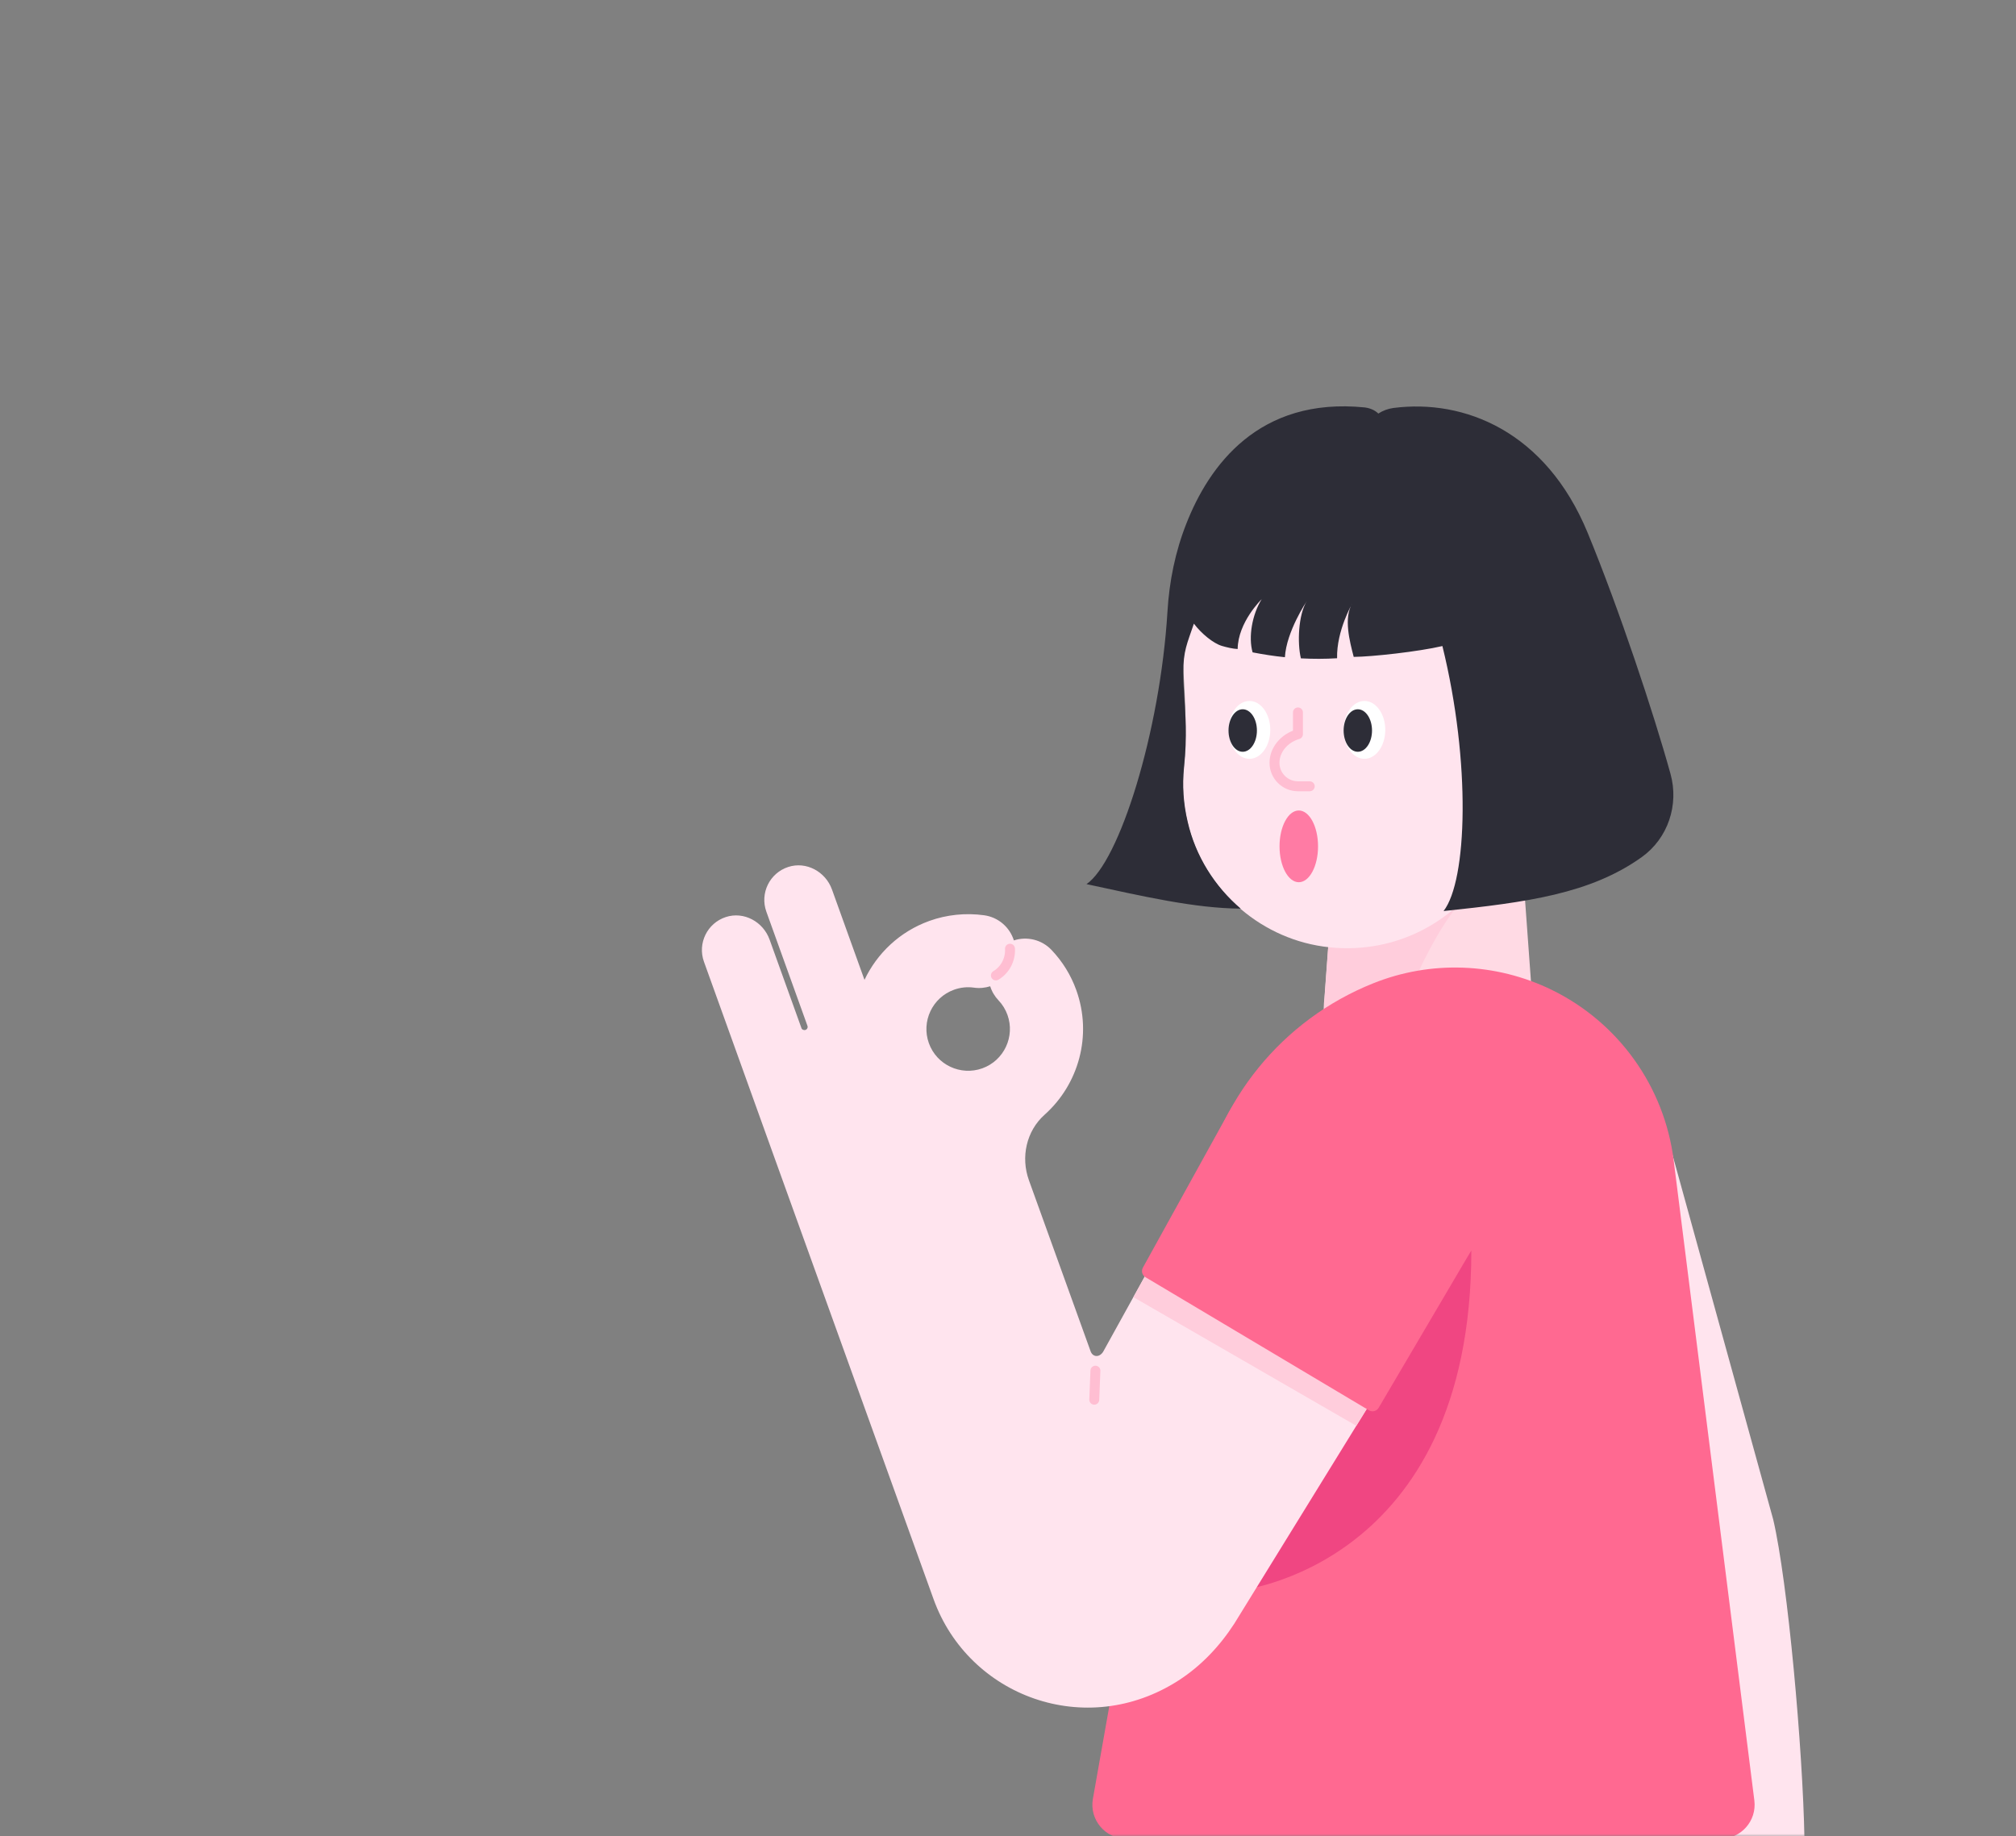 <svg width="382" height="348" viewBox="0 0 382 348" fill="none" xmlns="http://www.w3.org/2000/svg">
<rect x="0" y="0" width="382" height="348" fill="#808080" stroke="none"/>
<mask id="mask0" mask-type="alpha" maskUnits="userSpaceOnUse" x="0" y="0" width="382" height="348">
<path d="M382 324C382 337.255 371.255 348 358 348L24 348C10.745 348 2.95782e-05 337.255 2.84194e-05 324L2.19259e-06 24C1.03382e-06 10.745 10.745 1.93855e-06 24 7.79773e-07L358 -2.84194e-05C371.255 -2.95782e-05 382 10.745 382 24L382 324Z" fill="#F04682"/>
</mask>
<g mask="url(#mask0)">
<path d="M335.991 287.935L316.852 218.618C314.699 210.843 306.525 206.378 298.83 208.81L270.123 217.821L288.125 282.613C292.989 300.076 296.697 326.89 297.554 348.461H341.912C341.613 331.555 338.762 299.737 335.991 287.935Z" fill="#FFE4EE"/>
<path d="M287.327 147.985H253.974L250.964 189.033C249.588 200.795 258.799 202.59 270.641 202.59C282.483 202.59 291.693 200.815 290.317 189.033L287.327 147.985Z" fill="#FFDAE4"/>
<path d="M279.712 167.882C273.412 172.886 264.879 189.712 263.025 202.211C256.108 201.374 251.243 198.842 250.865 192.124C250.884 190.848 250.904 189.811 250.964 189.273C250.964 189.193 250.984 189.134 250.984 189.054L252.459 168.879L279.712 167.882Z" fill="#FFCDDC"/>
<path d="M224.172 124.601C224.172 102.811 242.373 85.267 264.382 86.324C283.92 87.261 299.908 103.349 300.765 122.906C301.164 131.877 298.433 140.19 293.608 146.889C289.342 152.83 285.495 159.05 281.587 165.23C275.307 175.098 263.645 181.199 250.707 179.364C238.207 177.57 227.88 168.061 225.009 155.78C224.172 152.252 223.992 148.803 224.311 145.513C224.929 139.293 224.59 133.053 224.232 126.813C224.212 126.056 224.172 125.318 224.172 124.601Z" fill="#FFE4EE"/>
<path d="M258.54 143.799C260.72 143.799 262.488 141.344 262.488 138.316C262.488 135.289 260.72 132.834 258.54 132.834C256.36 132.834 254.593 135.289 254.593 138.316C254.593 141.344 256.36 143.799 258.54 143.799Z" fill="white"/>
<path d="M257.284 142.463C258.771 142.463 259.976 140.66 259.976 138.436C259.976 136.212 258.771 134.409 257.284 134.409C255.798 134.409 254.593 136.212 254.593 138.436C254.593 140.66 255.798 142.463 257.284 142.463Z" fill="#2D2D37"/>
<path d="M236.75 143.799C238.93 143.799 240.698 141.344 240.698 138.316C240.698 135.289 238.93 132.834 236.75 132.834C234.57 132.834 232.803 135.289 232.803 138.316C232.803 141.344 234.57 143.799 236.75 143.799Z" fill="white"/>
<path d="M235.475 142.463C236.961 142.463 238.166 140.66 238.166 138.436C238.166 136.212 236.961 134.409 235.475 134.409C233.988 134.409 232.783 136.212 232.783 138.436C232.783 140.66 233.988 142.463 235.475 142.463Z" fill="#2D2D37"/>
<path d="M235.096 172.188C226.324 172.128 216.535 169.835 205.87 167.542C212.05 163.376 219.825 138.855 221.22 115.849C221.559 110.167 222.696 104.545 224.789 99.242C229.055 88.357 238.445 75.16 258.64 77.213C259.716 77.373 260.534 77.751 261.172 78.369C262.029 77.811 263.006 77.452 264.023 77.313C277.439 75.578 292.89 81.719 300.824 100.937C306.785 115.39 313.364 135.187 316.534 146.65C318.168 152.531 316.055 158.87 311.091 162.419C301.362 169.377 289.321 170.991 273.532 172.646C278.018 166.885 278.755 144.556 273.313 122.428C268.807 123.484 259.956 124.461 256.507 124.481C255.749 121.57 254.553 117.045 256.248 114.334C256.248 114.334 253.237 119.477 253.357 124.74C251.084 124.88 248.792 124.88 246.499 124.76C245.801 121.889 246.001 116.487 247.615 113.915C247.615 113.915 243.748 119.657 243.469 124.541C241.435 124.341 239.402 124.022 237.348 123.624C236.511 120.693 237.269 116.447 239.063 113.556C239.063 113.556 234.577 117.882 234.518 122.986C233.64 122.966 232.364 122.647 231.547 122.408C229.952 121.949 227.659 120.095 226.224 118.181C224.928 122.029 224.211 123.285 224.211 127.571C224.211 128.309 224.231 129.046 224.27 129.764C224.629 136.004 224.988 139.253 224.35 145.473C224.011 148.763 224.211 152.212 225.048 155.74C226.543 162.26 230.171 167.981 235.096 172.188Z" fill="#2D2D37"/>
<path d="M293.986 187.558C283.4 182.414 271.12 181.956 260.195 186.342C242.95 193.239 230.49 208.57 227.261 226.871L207.086 340.885C206.388 344.812 209.418 348.44 213.405 348.44H326.043C329.911 348.44 332.901 345.051 332.423 341.204L317.132 219.874C315.377 205.899 306.666 193.738 293.986 187.558Z" fill="#FF6991"/>
<path d="M273.372 239.77L234.497 301.452C234.497 301.452 278.795 297.205 278.795 236.999L273.372 239.77Z" fill="#F04682"/>
<path d="M265.957 198.503C253.457 194.695 239.98 200.157 233.66 211.601L209.02 256.177C208.262 257.333 207.026 257.154 206.647 256.058L194.965 223.662C193.39 219.296 194.467 214.332 197.935 211.242C204.375 205.5 207.026 196.21 203.936 187.618C202.919 184.787 201.344 182.235 199.271 180.042C197.377 178.029 194.566 177.411 192.114 178.208C191.337 175.736 189.203 173.822 186.472 173.443C182.983 172.965 179.395 173.324 176.086 174.52C170.464 176.553 166.197 180.66 163.805 185.684L157.645 168.559C156.429 165.17 152.761 163.176 149.352 164.293C145.823 165.449 143.969 169.277 145.205 172.746L153 194.396C153.119 194.715 152.94 195.074 152.621 195.173C152.302 195.273 151.943 195.114 151.844 194.795V194.775L145.823 178.049C144.607 174.659 140.939 172.666 137.53 173.782C134.001 174.939 132.147 178.766 133.383 182.235L139.503 199.24L146.142 217.701L176.903 303.066C183.542 321.467 205.75 329.761 223.334 318.437C227.6 315.686 231.148 311.918 233.9 307.652L277.101 237.597C286.012 223.881 280.749 205.46 265.957 198.503ZM176.006 197.685C174.531 193.579 176.664 189.033 180.77 187.558C181.987 187.119 183.262 186.98 184.538 187.159C185.615 187.319 186.672 187.199 187.628 186.9C187.927 187.877 188.466 188.794 189.203 189.571C189.961 190.369 190.519 191.286 190.898 192.323C192.373 196.429 190.24 200.975 186.133 202.45C182.026 203.925 177.481 201.792 176.006 197.685Z" fill="#FFE4EE"/>
<path d="M246.1 167.183C248.115 167.183 249.748 164.14 249.748 160.385C249.748 156.631 248.115 153.587 246.1 153.587C244.085 153.587 242.452 156.631 242.452 160.385C242.452 164.14 244.085 167.183 246.1 167.183Z" fill="#FF7BA4"/>
<path d="M248.174 149.002H245.941C243.489 149.002 241.496 147.008 241.496 144.556C241.496 142.104 243.33 139.891 245.941 139.134V135.007" stroke="#FFBED2" stroke-width="1.884" stroke-miterlimit="10" stroke-linecap="round" stroke-linejoin="round"/>
<path d="M191.376 179.783C191.496 181.817 190.459 183.81 188.705 184.847" stroke="#FFBED2" stroke-width="1.884" stroke-miterlimit="10" stroke-linecap="round" stroke-linejoin="round"/>
<path d="M207.564 259.746L207.345 265.248" stroke="#FFBED2" stroke-width="1.884" stroke-miterlimit="10" stroke-linecap="round" stroke-linejoin="round"/>
<path d="M214.761 245.811L257.005 270.192L267.472 253.247L224.39 228.387L214.761 245.811Z" fill="#FFCDDC"/>
<path d="M281.487 215.209C279.254 207.394 273.772 200.935 266.415 197.486L266.276 197.426C253.337 193.499 239.203 199.22 232.684 211.042L216.556 240.228C216.217 240.866 216.416 241.644 217.034 242.022L259.398 267.261C260.036 267.64 260.853 267.421 261.232 266.783L278.058 238.195C282.464 231.397 283.72 223.024 281.487 215.209Z" fill="#FF6991"/>
</g>
</svg>
